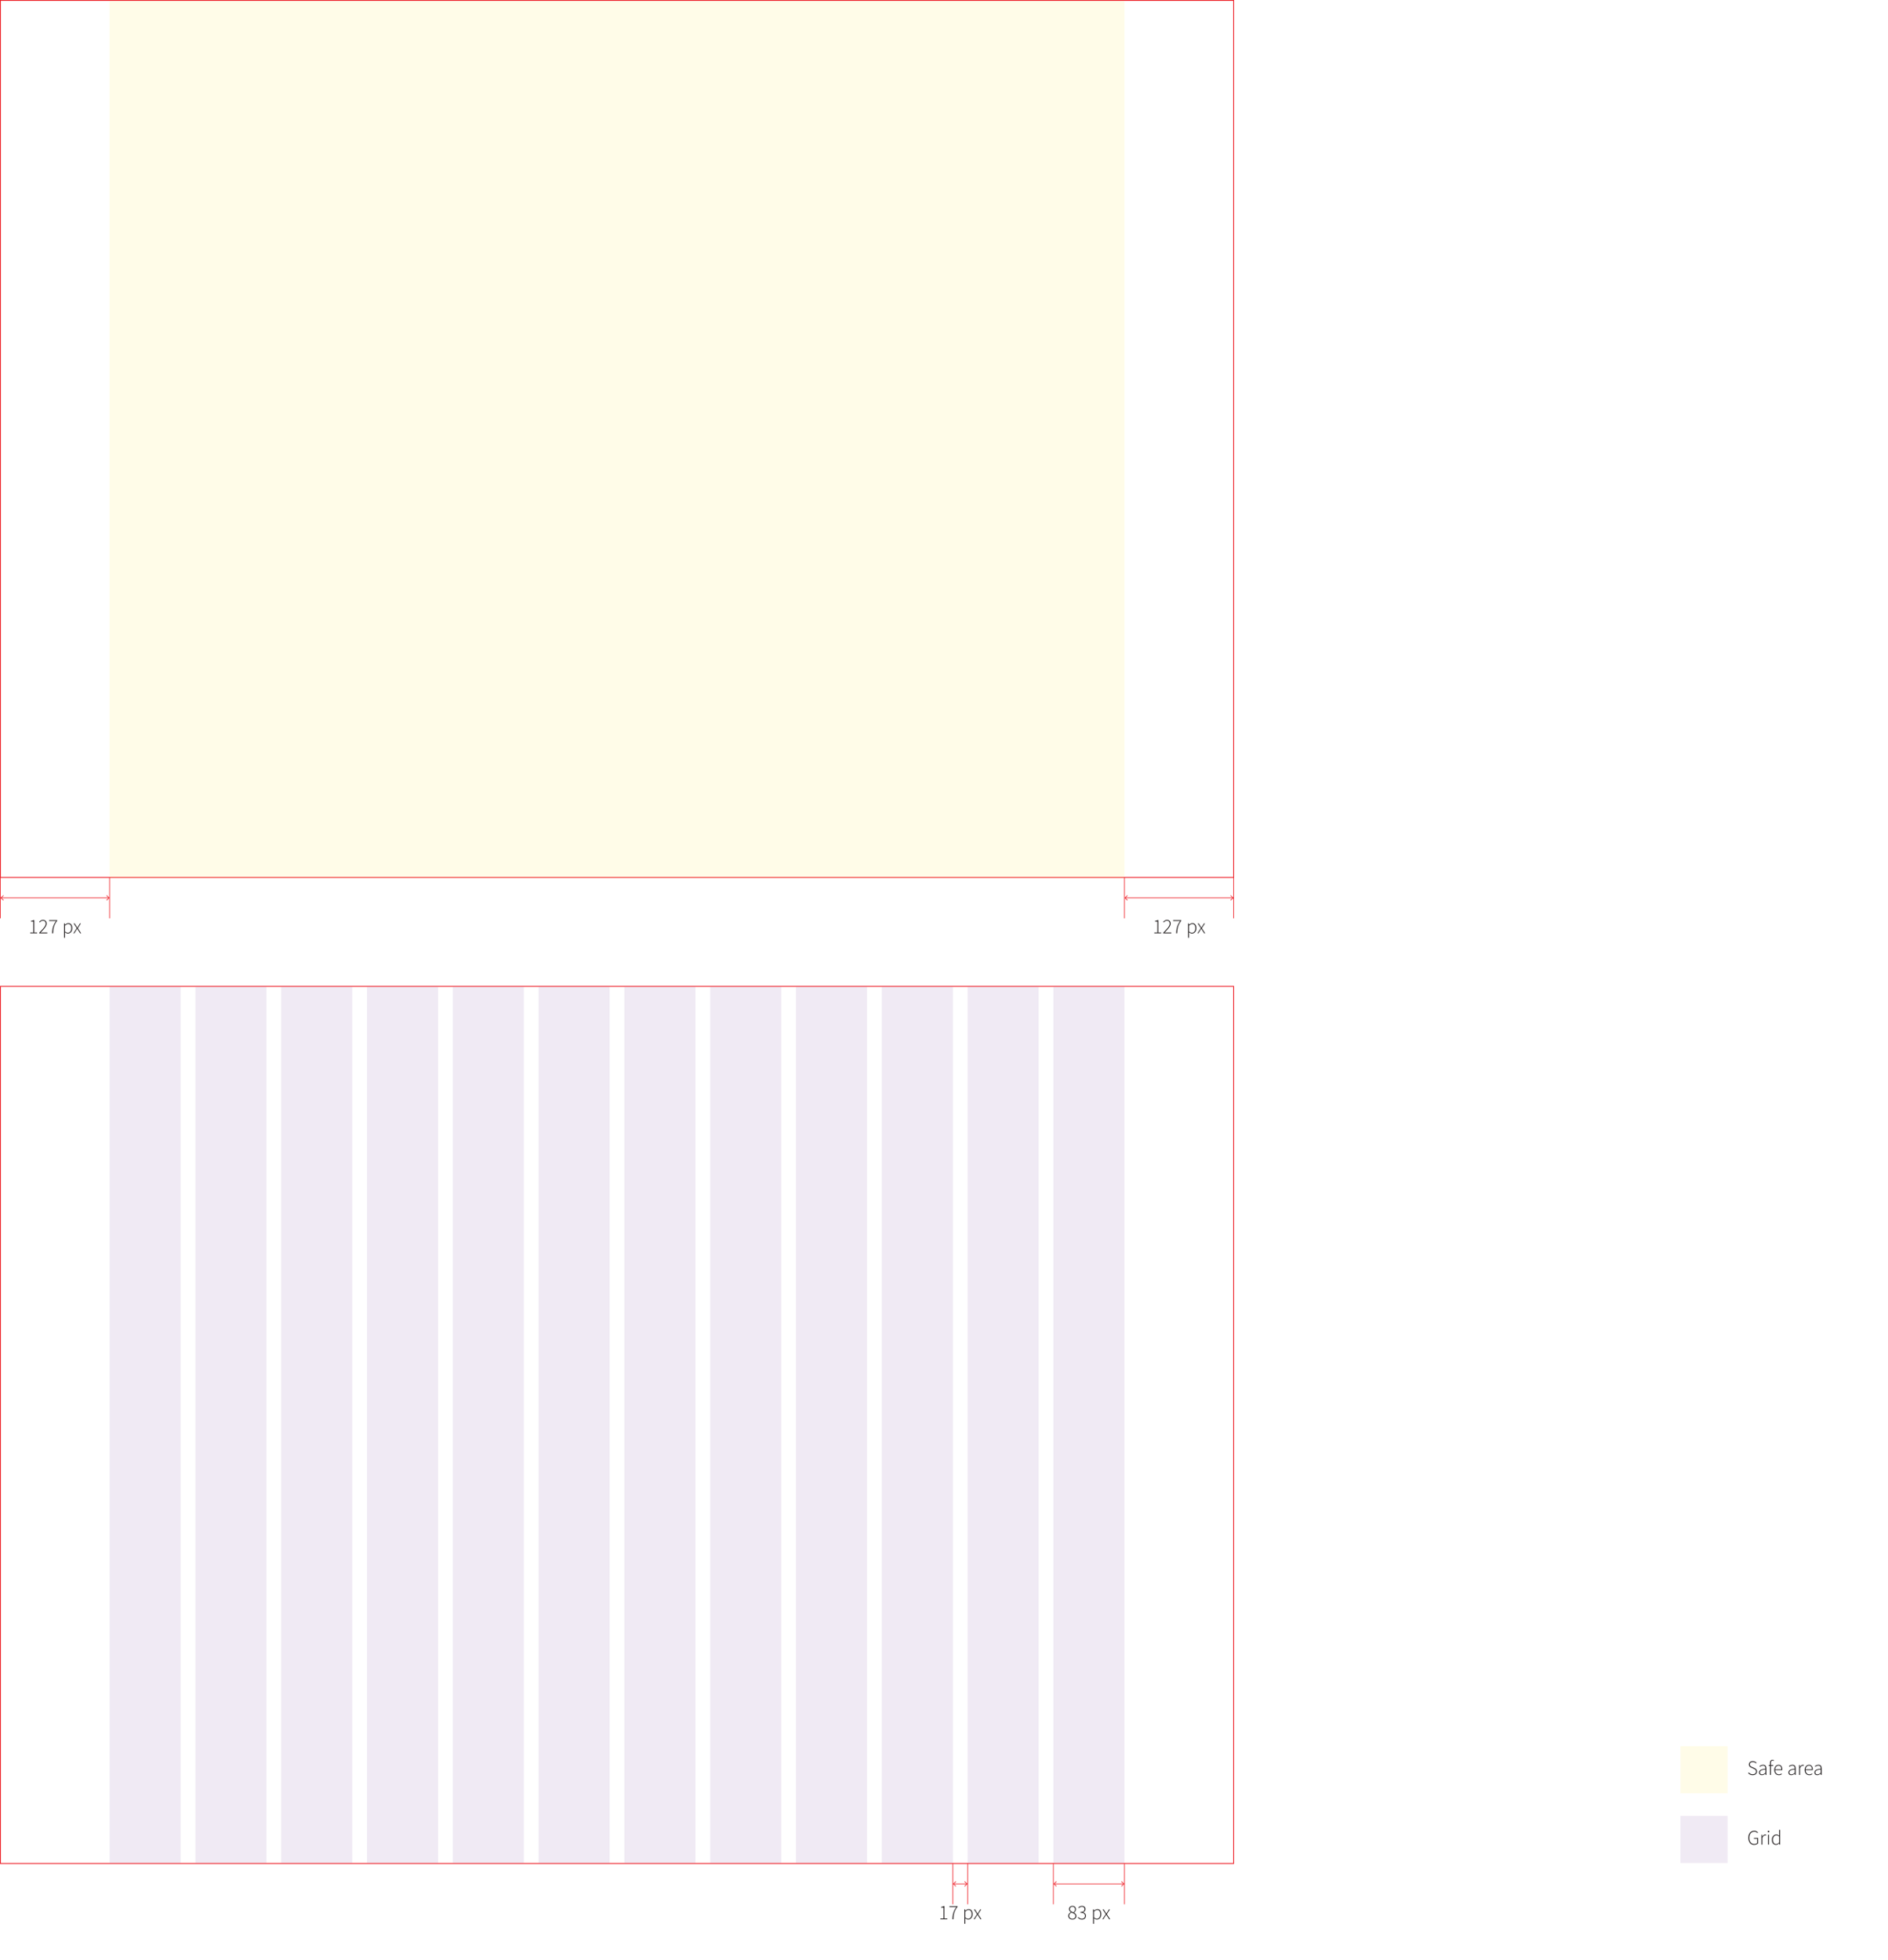<?xml version="1.0" encoding="UTF-8"?><svg id="a" xmlns="http://www.w3.org/2000/svg" viewBox="0 0 2204.61 2288.62"><rect x=".5" y=".5" width="1440" height="1024" fill="none" stroke="#ed1c24" stroke-miterlimit="10"/><rect x=".5" y="1151.66" width="1440" height="1024" fill="none" stroke="#ed1c24" stroke-miterlimit="10"/><g><line x1="1440.49" y1="1024.5" x2="1440.49" y2="1072.16" fill="none" stroke="#ed1c24" stroke-miterlimit="10" stroke-width=".75"/><g><line x1="1313.85" y1="1048.33" x2="1439.68" y2="1048.33" fill="none" stroke="#ed1c24" stroke-miterlimit="10" stroke-width=".75"/><polygon points="1316.34 1051.4 1316.85 1050.85 1314.14 1048.33 1316.85 1045.81 1316.34 1045.26 1313.04 1048.33 1316.34 1051.4" fill="#ed1c24"/><polygon points="1437.19 1051.4 1436.68 1050.85 1439.39 1048.33 1436.68 1045.81 1437.19 1045.26 1440.49 1048.33 1437.19 1051.4" fill="#ed1c24"/></g><line x1="1313.04" y1="1072.16" x2="1313.04" y2="1024.5" fill="none" stroke="#ed1c24" stroke-miterlimit="10" stroke-width=".75"/></g><g><path d="M1347.87,1089.68v-.94h3.6v-12.72h-2.74v-.72c.62-.11,1.18-.25,1.68-.41,.5-.16,.92-.34,1.27-.55h.86v14.4h3.34v.94h-8.02Z" fill="#231f20"/><path d="M1358.33,1089.68v-.67c1.68-1.71,3.08-3.2,4.2-4.45,1.12-1.26,1.96-2.38,2.52-3.37,.56-.99,.84-1.93,.84-2.81,0-.96-.27-1.77-.8-2.42-.54-.66-1.38-.98-2.53-.98-.69,0-1.34,.19-1.96,.58-.62,.38-1.16,.86-1.62,1.44l-.7-.67c.58-.64,1.22-1.18,1.92-1.61,.7-.43,1.52-.65,2.45-.65,1.38,0,2.44,.39,3.19,1.18,.75,.79,1.13,1.82,1.13,3.12,0,1.01-.29,2.03-.88,3.07-.58,1.04-1.4,2.16-2.45,3.36s-2.28,2.55-3.71,4.06c.42-.03,.84-.06,1.28-.08,.44-.03,.87-.04,1.28-.04h5.23v.96h-9.41Z" fill="#231f20"/><path d="M1373.36,1089.68c.08-2.06,.29-3.91,.62-5.54,.34-1.63,.83-3.16,1.49-4.57s1.5-2.84,2.52-4.28h-8.09v-.94h9.43v.62c-.91,1.22-1.67,2.39-2.27,3.52-.6,1.13-1.08,2.27-1.43,3.42-.35,1.15-.61,2.36-.78,3.62s-.28,2.65-.35,4.15h-1.15Z" fill="#231f20"/><path d="M1387.35,1094.89v-16.73h.91l.1,1.44h.07c.56-.45,1.18-.85,1.85-1.2s1.36-.53,2.06-.53c1.54,0,2.69,.53,3.46,1.6,.77,1.06,1.15,2.49,1.15,4.28,0,1.3-.24,2.41-.71,3.34s-1.09,1.64-1.86,2.13c-.77,.5-1.61,.74-2.52,.74-.54,0-1.1-.12-1.68-.37s-1.17-.6-1.78-1.04v6.34h-1.06Zm4.46-5.86c.78,0,1.48-.22,2.08-.67s1.07-1.07,1.42-1.86c.34-.79,.52-1.71,.52-2.75,0-.94-.12-1.79-.36-2.53-.24-.74-.63-1.33-1.16-1.76-.54-.43-1.24-.65-2.12-.65-.58,0-1.17,.17-1.79,.49-.62,.33-1.28,.8-1.98,1.4v6.84c.66,.54,1.28,.93,1.86,1.15s1.1,.34,1.55,.34Z" fill="#231f20"/><path d="M1398.24,1089.68l3.91-6.02-3.6-5.5h1.18l1.87,2.93c.19,.3,.39,.62,.6,.94s.42,.64,.62,.96h.1c.21-.32,.4-.64,.59-.96,.18-.32,.38-.63,.59-.94l1.8-2.93h1.1l-3.58,5.59,3.91,5.93h-1.18l-2.04-3.14c-.21-.37-.43-.73-.66-1.08-.23-.35-.47-.7-.71-1.03h-.1c-.22,.34-.44,.68-.66,1.03s-.44,.71-.66,1.08l-1.97,3.14h-1.13Z" fill="#231f20"/></g><g><line x1="1313.04" y1="2175.66" x2="1313.04" y2="2223.33" fill="none" stroke="#ed1c24" stroke-miterlimit="10" stroke-width=".75"/><g><line x1="1230.85" y1="2199.5" x2="1312.22" y2="2199.5" fill="none" stroke="#ed1c24" stroke-miterlimit="10" stroke-width=".75"/><polygon points="1233.34 2202.56 1233.85 2202.02 1231.14 2199.5 1233.85 2196.98 1233.34 2196.43 1230.04 2199.5 1233.34 2202.56" fill="#ed1c24"/><polygon points="1309.74 2202.56 1309.23 2202.02 1311.94 2199.5 1309.23 2196.98 1309.74 2196.43 1313.04 2199.5 1309.74 2202.56" fill="#ed1c24"/></g><line x1="1230.04" y1="2223.33" x2="1230.04" y2="2175.66" fill="none" stroke="#ed1c24" stroke-miterlimit="10" stroke-width=".75"/></g><g><line x1="1129.85" y1="2175.66" x2="1129.85" y2="2223.33" fill="none" stroke="#ed1c24" stroke-miterlimit="10" stroke-width=".75"/><g><line x1="1113.48" y1="2199.5" x2="1129.04" y2="2199.5" fill="none" stroke="#ed1c24" stroke-miterlimit="10" stroke-width=".75"/><polygon points="1115.96 2202.57 1116.47 2202.02 1113.76 2199.5 1116.47 2196.98 1115.96 2196.43 1112.66 2199.5 1115.96 2202.57" fill="#ed1c24"/><polygon points="1126.55 2202.57 1126.04 2202.02 1128.75 2199.5 1126.04 2196.98 1126.55 2196.43 1129.85 2199.5 1126.55 2202.57" fill="#ed1c24"/></g><line x1="1112.66" y1="2223.33" x2="1112.66" y2="2175.66" fill="none" stroke="#ed1c24" stroke-miterlimit="10" stroke-width=".75"/></g><g><path d="M1252.21,2241.13c-.93,0-1.76-.18-2.5-.55-.74-.37-1.32-.87-1.74-1.51-.42-.64-.64-1.36-.64-2.16,0-.69,.16-1.31,.47-1.87,.31-.56,.7-1.04,1.18-1.45,.47-.41,.95-.74,1.43-1v-.1c-.56-.37-1.07-.84-1.52-1.43s-.68-1.28-.68-2.1c0-.74,.18-1.38,.54-1.95,.36-.56,.84-1,1.45-1.32,.61-.32,1.28-.48,2.02-.48,1.31,0,2.33,.38,3.06,1.14,.73,.76,1.09,1.72,1.09,2.87,0,.56-.12,1.09-.36,1.6s-.53,.95-.86,1.34c-.34,.39-.66,.71-.96,.95v.1c.45,.27,.88,.58,1.28,.92s.74,.76,1.01,1.24c.26,.48,.4,1.06,.4,1.75,0,.74-.2,1.41-.59,2.02-.39,.61-.94,1.09-1.63,1.45-.7,.36-1.51,.54-2.44,.54Zm0-.89c1.09,0,1.96-.3,2.6-.91,.65-.61,.97-1.35,.97-2.23,0-.78-.22-1.42-.67-1.91-.45-.49-1.03-.9-1.74-1.24-.71-.34-1.47-.66-2.27-.96-.78,.45-1.43,.99-1.94,1.63-.51,.64-.77,1.38-.77,2.23,0,.64,.16,1.21,.49,1.72s.78,.91,1.36,1.21,1.23,.46,1.97,.46Zm1.13-7.44c.66-.53,1.16-1.09,1.5-1.68,.34-.59,.52-1.22,.52-1.87,0-.85-.28-1.58-.83-2.21-.55-.62-1.32-.94-2.32-.94-.85,0-1.55,.27-2.11,.8-.56,.54-.84,1.22-.84,2.05,0,.72,.2,1.32,.6,1.79,.4,.47,.91,.86,1.54,1.18,.62,.31,1.27,.6,1.94,.88Z" fill="#231f20"/><path d="M1263.44,2241.13c-.82,0-1.53-.11-2.14-.32-.61-.22-1.13-.49-1.57-.83-.44-.34-.83-.67-1.16-1.01l.62-.74c.46,.5,1.02,.95,1.68,1.36s1.51,.61,2.57,.61,1.9-.31,2.57-.92,1.01-1.44,1.01-2.46-.41-1.91-1.24-2.57c-.82-.66-2.2-.98-4.12-.98v-.94c1.18,0,2.13-.15,2.83-.44,.7-.3,1.21-.7,1.51-1.21,.3-.51,.46-1.07,.46-1.68,0-.86-.28-1.56-.84-2.08-.56-.52-1.31-.78-2.26-.78-.7,0-1.36,.16-1.96,.49-.6,.33-1.12,.72-1.57,1.19l-.62-.72c.53-.51,1.13-.95,1.81-1.32,.68-.37,1.46-.55,2.34-.55,.8,0,1.52,.14,2.15,.43s1.13,.71,1.5,1.26c.37,.55,.55,1.22,.55,2,0,1.01-.28,1.82-.83,2.44-.55,.62-1.25,1.07-2.1,1.36v.1c.64,.13,1.22,.37,1.74,.73s.94,.81,1.26,1.36,.48,1.18,.48,1.9c0,.88-.21,1.65-.62,2.3-.42,.66-.98,1.16-1.68,1.51-.7,.35-1.5,.53-2.38,.53Z" fill="#231f20"/><path d="M1276.37,2246.05v-16.73h.91l.1,1.44h.07c.56-.45,1.18-.85,1.85-1.2s1.36-.53,2.06-.53c1.54,0,2.69,.53,3.46,1.6,.77,1.06,1.15,2.49,1.15,4.28,0,1.3-.24,2.41-.71,3.34s-1.09,1.64-1.86,2.14c-.77,.5-1.61,.74-2.52,.74-.54,0-1.1-.12-1.68-.37s-1.17-.6-1.78-1.04v6.34h-1.06Zm4.46-5.86c.78,0,1.48-.22,2.08-.67s1.07-1.07,1.42-1.86c.34-.79,.52-1.71,.52-2.75,0-.94-.12-1.79-.36-2.53-.24-.74-.63-1.33-1.16-1.76-.54-.43-1.24-.65-2.12-.65-.58,0-1.17,.16-1.79,.49-.62,.33-1.28,.79-1.98,1.4v6.84c.66,.54,1.28,.93,1.86,1.15s1.1,.34,1.55,.34Z" fill="#231f20"/><path d="M1287.27,2240.84l3.91-6.02-3.6-5.5h1.18l1.87,2.93c.19,.3,.39,.62,.6,.94,.21,.32,.42,.64,.62,.96h.1c.21-.32,.4-.64,.59-.96,.18-.32,.38-.63,.59-.94l1.8-2.93h1.1l-3.58,5.59,3.91,5.93h-1.18l-2.04-3.14c-.21-.37-.43-.73-.66-1.08-.23-.35-.47-.7-.71-1.03h-.1c-.22,.34-.44,.68-.66,1.03-.22,.35-.44,.71-.66,1.08l-1.97,3.14h-1.13Z" fill="#231f20"/></g><g><path d="M1098.11,2240.84v-.94h3.6v-12.72h-2.74v-.72c.62-.11,1.18-.25,1.68-.41s.92-.34,1.27-.55h.86v14.4h3.34v.94h-8.02Z" fill="#231f20"/><path d="M1112.1,2240.84c.08-2.06,.29-3.91,.62-5.54,.34-1.63,.83-3.16,1.49-4.57s1.5-2.84,2.52-4.28h-8.09v-.94h9.43v.62c-.91,1.21-1.67,2.39-2.27,3.52-.6,1.13-1.08,2.27-1.43,3.42-.35,1.15-.61,2.36-.78,3.62-.17,1.26-.28,2.65-.35,4.15h-1.15Z" fill="#231f20"/><path d="M1126.09,2246.05v-16.73h.91l.1,1.44h.07c.56-.45,1.18-.85,1.85-1.2s1.36-.53,2.06-.53c1.54,0,2.69,.53,3.46,1.6,.77,1.06,1.15,2.49,1.15,4.28,0,1.3-.24,2.41-.71,3.34s-1.09,1.64-1.86,2.14c-.77,.5-1.61,.74-2.52,.74-.54,0-1.1-.12-1.68-.37s-1.17-.6-1.78-1.04v6.34h-1.06Zm4.46-5.86c.78,0,1.48-.22,2.08-.67s1.07-1.07,1.42-1.86c.34-.79,.52-1.71,.52-2.75,0-.94-.12-1.79-.36-2.53-.24-.74-.63-1.33-1.16-1.76-.54-.43-1.24-.65-2.12-.65-.58,0-1.17,.16-1.79,.49-.62,.33-1.28,.79-1.98,1.4v6.84c.66,.54,1.28,.93,1.86,1.15s1.1,.34,1.55,.34Z" fill="#231f20"/><path d="M1136.99,2240.84l3.91-6.02-3.6-5.5h1.18l1.87,2.93c.19,.3,.39,.62,.6,.94,.21,.32,.42,.64,.62,.96h.1c.21-.32,.4-.64,.59-.96,.18-.32,.38-.63,.59-.94l1.8-2.93h1.1l-3.58,5.59,3.91,5.93h-1.18l-2.04-3.14c-.21-.37-.43-.73-.66-1.08-.23-.35-.47-.7-.71-1.03h-.1c-.22,.34-.44,.68-.66,1.03-.22,.35-.44,.71-.66,1.08l-1.97,3.14h-1.13Z" fill="#231f20"/></g><g><line x1="127.95" y1="1024.5" x2="127.95" y2="1072.16" fill="none" stroke="#ed1c24" stroke-miterlimit="10" stroke-width=".75"/><g><line x1="1.31" y1="1048.33" x2="127.14" y2="1048.33" fill="none" stroke="#ed1c24" stroke-miterlimit="10" stroke-width=".75"/><polygon points="3.8 1051.4 4.31 1050.85 1.6 1048.33 4.31 1045.81 3.8 1045.26 .5 1048.33 3.8 1051.4" fill="#ed1c24"/><polygon points="124.66 1051.4 124.14 1050.85 126.85 1048.33 124.14 1045.81 124.66 1045.26 127.95 1048.33 124.66 1051.4" fill="#ed1c24"/></g><line x1=".5" y1="1072.16" x2=".5" y2="1024.5" fill="none" stroke="#ed1c24" stroke-miterlimit="10" stroke-width=".75"/></g><g><path d="M35.33,1089.68v-.94h3.6v-12.72h-2.74v-.72c.62-.11,1.18-.25,1.68-.41,.5-.16,.92-.34,1.27-.55h.86v14.4h3.34v.94h-8.02Z" fill="#231f20"/><path d="M45.8,1089.68v-.67c1.68-1.71,3.08-3.2,4.2-4.45,1.12-1.26,1.96-2.38,2.52-3.37,.56-.99,.84-1.93,.84-2.81,0-.96-.27-1.77-.8-2.42-.54-.66-1.38-.98-2.53-.98-.69,0-1.34,.19-1.96,.58-.62,.38-1.16,.86-1.62,1.44l-.7-.67c.58-.64,1.22-1.18,1.92-1.61,.7-.43,1.52-.65,2.45-.65,1.38,0,2.44,.39,3.19,1.18,.75,.79,1.13,1.82,1.13,3.12,0,1.01-.29,2.03-.88,3.07-.58,1.04-1.4,2.16-2.45,3.36s-2.28,2.55-3.71,4.06c.42-.03,.84-.06,1.28-.08,.44-.03,.87-.04,1.28-.04h5.23v.96h-9.41Z" fill="#231f20"/><path d="M60.82,1089.68c.08-2.06,.29-3.91,.62-5.54,.34-1.63,.83-3.16,1.49-4.57s1.5-2.84,2.52-4.28h-8.09v-.94h9.43v.62c-.91,1.22-1.67,2.39-2.27,3.52-.6,1.13-1.08,2.27-1.43,3.42-.35,1.15-.61,2.36-.78,3.62s-.28,2.65-.35,4.15h-1.15Z" fill="#231f20"/><path d="M74.81,1094.89v-16.73h.91l.1,1.44h.07c.56-.45,1.18-.85,1.85-1.2s1.36-.53,2.06-.53c1.54,0,2.69,.53,3.46,1.6,.77,1.06,1.15,2.49,1.15,4.28,0,1.3-.24,2.41-.71,3.34s-1.09,1.64-1.86,2.13c-.77,.5-1.61,.74-2.52,.74-.54,0-1.1-.12-1.68-.37s-1.17-.6-1.78-1.04v6.34h-1.06Zm4.46-5.86c.78,0,1.48-.22,2.08-.67s1.07-1.07,1.42-1.86c.34-.79,.52-1.71,.52-2.75,0-.94-.12-1.79-.36-2.53-.24-.74-.63-1.33-1.16-1.76-.54-.43-1.24-.65-2.12-.65-.58,0-1.17,.17-1.79,.49-.62,.33-1.28,.8-1.98,1.4v6.84c.66,.54,1.28,.93,1.86,1.15s1.1,.34,1.55,.34Z" fill="#231f20"/><path d="M85.71,1089.68l3.91-6.02-3.6-5.5h1.18l1.87,2.93c.19,.3,.39,.62,.6,.94s.42,.64,.62,.96h.1c.21-.32,.4-.64,.59-.96,.18-.32,.38-.63,.59-.94l1.8-2.93h1.1l-3.58,5.59,3.91,5.93h-1.18l-2.04-3.14c-.21-.37-.43-.73-.66-1.08-.23-.35-.47-.7-.71-1.03h-.1c-.22,.34-.44,.68-.66,1.03s-.44,.71-.66,1.08l-1.97,3.14h-1.13Z" fill="#231f20"/></g><g><path d="M2048.26,2153.96c-1.36,0-2.55-.34-3.56-1.01-1.02-.67-1.81-1.62-2.38-2.86-.57-1.23-.85-2.69-.85-4.37s.29-3.13,.88-4.34c.58-1.22,1.4-2.16,2.45-2.82s2.27-1,3.66-1c1.07,0,1.96,.2,2.65,.61,.7,.41,1.25,.84,1.67,1.29l-.65,.74c-.4-.45-.89-.83-1.48-1.15s-1.31-.48-2.17-.48c-1.2,0-2.24,.29-3.12,.88-.88,.58-1.56,1.41-2.03,2.47-.47,1.06-.71,2.33-.71,3.8s.22,2.73,.67,3.82c.45,1.09,1.1,1.93,1.96,2.52,.86,.59,1.88,.89,3.08,.89,.72,0,1.4-.1,2.03-.31s1.14-.5,1.52-.89v-4.92h-3.79v-.94h4.85v6.26c-.5,.53-1.14,.96-1.93,1.3s-1.71,.5-2.75,.5Z" fill="#231f20"/><path d="M2056.88,2153.67v-11.52h.91l.1,2.14h.07c.38-.71,.85-1.29,1.4-1.74,.55-.46,1.17-.68,1.86-.68,.22,0,.42,.02,.6,.05,.18,.03,.36,.1,.55,.19l-.24,.96c-.19-.08-.36-.13-.5-.16s-.33-.04-.55-.04c-.51,0-1.05,.22-1.62,.66-.57,.44-1.08,1.2-1.52,2.29v7.85h-1.06Z" fill="#231f20"/><path d="M2065.04,2139.36c-.26,0-.47-.09-.65-.26-.18-.18-.26-.42-.26-.72,0-.27,.09-.5,.26-.67,.18-.18,.39-.26,.65-.26,.27,0,.49,.09,.66,.26s.25,.4,.25,.67c0,.3-.08,.54-.25,.72-.17,.18-.39,.26-.66,.26Zm-.55,14.3v-11.52h1.06v11.52h-1.06Z" fill="#231f20"/><path d="M2073.8,2153.96c-1.46,0-2.62-.52-3.48-1.56s-1.3-2.53-1.3-4.46c0-1.25,.24-2.32,.71-3.23,.47-.9,1.1-1.6,1.87-2.1,.78-.5,1.62-.74,2.53-.74,.7,0,1.32,.12,1.84,.37,.52,.25,1.07,.6,1.64,1.04l-.05-2.11v-4.75h1.06v17.26h-.91l-.1-1.49h-.07c-.46,.46-1.01,.88-1.64,1.24-.63,.36-1.33,.54-2.1,.54Zm.14-.94c.64,0,1.25-.16,1.84-.49,.58-.33,1.18-.8,1.79-1.4v-6.84c-.61-.54-1.18-.93-1.72-1.15s-1.08-.34-1.64-.34c-.77,0-1.46,.23-2.06,.68-.61,.46-1.09,1.07-1.45,1.84s-.54,1.64-.54,2.62c0,1.52,.33,2.75,.98,3.68,.66,.94,1.59,1.4,2.81,1.4Z" fill="#231f20"/></g><g><path d="M2046.61,2072.58c-1.15,0-2.18-.22-3.07-.67-.9-.45-1.66-1.02-2.28-1.7l.72-.77c.58,.64,1.26,1.16,2.06,1.55,.8,.39,1.66,.59,2.57,.59,1.22,0,2.18-.3,2.88-.89s1.06-1.35,1.06-2.28c0-.66-.13-1.18-.38-1.58-.26-.4-.6-.73-1.02-1-.42-.26-.9-.51-1.43-.73l-2.4-1.08c-.45-.21-.92-.47-1.43-.78-.5-.31-.93-.72-1.27-1.22-.34-.5-.52-1.15-.52-1.93s.2-1.44,.6-2.03c.4-.58,.95-1.04,1.64-1.37,.7-.33,1.48-.49,2.36-.49,.94,0,1.79,.19,2.54,.56,.75,.38,1.37,.82,1.85,1.33l-.62,.72c-.46-.48-1.01-.87-1.63-1.16-.62-.3-1.34-.44-2.14-.44-1.04,0-1.88,.26-2.53,.77-.65,.51-.97,1.2-.97,2.06,0,.61,.15,1.1,.44,1.49,.3,.38,.66,.7,1.08,.94,.42,.24,.83,.45,1.21,.62l2.4,1.06c.59,.26,1.14,.56,1.64,.9,.5,.34,.91,.78,1.22,1.29,.31,.52,.47,1.19,.47,2s-.21,1.52-.62,2.17c-.42,.65-1,1.16-1.76,1.52s-1.65,.55-2.68,.55Z" fill="#231f20"/><path d="M2057.38,2072.58c-.91,0-1.7-.26-2.35-.77s-.98-1.31-.98-2.4c0-1.28,.6-2.25,1.8-2.92,1.2-.66,3.08-1.14,5.64-1.43,.02-.59-.05-1.16-.19-1.72-.14-.55-.41-1.01-.8-1.38-.39-.37-.97-.55-1.74-.55s-1.47,.15-2.11,.46c-.64,.3-1.16,.6-1.56,.89l-.48-.79c.27-.19,.62-.4,1.06-.64,.43-.23,.92-.43,1.48-.6,.55-.17,1.14-.25,1.76-.25,.91,0,1.63,.2,2.16,.6,.53,.4,.91,.93,1.14,1.6,.23,.66,.35,1.41,.35,2.24v7.37h-.91l-.1-1.49h-.07c-.59,.46-1.23,.88-1.92,1.24-.69,.36-1.41,.54-2.16,.54Zm.19-.91c.66,0,1.29-.16,1.91-.48,.62-.32,1.28-.78,2-1.39v-3.91c-1.58,.19-2.84,.44-3.77,.74-.93,.3-1.59,.68-1.99,1.14-.4,.46-.6,.99-.6,1.6,0,.83,.24,1.42,.73,1.78,.49,.35,1.06,.53,1.72,.53Z" fill="#231f20"/><path d="M2066.81,2072.29v-10.61h-1.58v-.82l1.58-.1v-2.57c0-1.14,.25-2,.74-2.58s1.2-.88,2.11-.88c.56,0,1.12,.13,1.68,.38l-.29,.86c-.24-.13-.48-.22-.71-.26-.23-.05-.46-.07-.68-.07-.61,0-1.06,.22-1.36,.67-.3,.45-.44,1.1-.44,1.94v2.5h2.66v.91h-2.66v10.61h-1.06Z" fill="#231f20"/><path d="M2077.09,2072.58c-.98,0-1.87-.24-2.68-.72-.81-.48-1.45-1.17-1.93-2.08-.48-.9-.72-1.98-.72-3.23s.24-2.35,.72-3.25c.48-.9,1.1-1.6,1.87-2.09,.77-.49,1.58-.73,2.42-.73,1.38,0,2.46,.46,3.24,1.39s1.18,2.24,1.18,3.94c0,.14,0,.29-.01,.43,0,.14-.03,.29-.06,.43h-8.28c.02,.96,.2,1.82,.56,2.57,.36,.75,.86,1.34,1.51,1.78,.65,.43,1.4,.65,2.27,.65,.62,0,1.19-.1,1.69-.29,.5-.19,.97-.44,1.4-.74l.43,.82c-.45,.27-.95,.53-1.51,.77-.56,.24-1.26,.36-2.11,.36Zm-4.25-6.77h7.34c0-1.47-.3-2.58-.91-3.31-.61-.74-1.43-1.1-2.47-1.1-.66,0-1.27,.18-1.84,.53-.57,.35-1.04,.86-1.43,1.51-.38,.66-.62,1.45-.7,2.38Z" fill="#231f20"/><path d="M2091.63,2072.58c-.91,0-1.7-.26-2.35-.77s-.98-1.31-.98-2.4c0-1.28,.6-2.25,1.8-2.92,1.2-.66,3.08-1.14,5.64-1.43,.02-.59-.05-1.16-.19-1.72-.14-.55-.41-1.01-.8-1.38-.39-.37-.97-.55-1.74-.55s-1.47,.15-2.11,.46c-.64,.3-1.16,.6-1.56,.89l-.48-.79c.27-.19,.62-.4,1.06-.64,.43-.23,.92-.43,1.48-.6,.55-.17,1.14-.25,1.76-.25,.91,0,1.63,.2,2.16,.6,.53,.4,.91,.93,1.14,1.6,.23,.66,.35,1.41,.35,2.24v7.37h-.91l-.1-1.49h-.07c-.59,.46-1.23,.88-1.92,1.24-.69,.36-1.41,.54-2.16,.54Zm.19-.91c.66,0,1.29-.16,1.91-.48,.62-.32,1.28-.78,2-1.39v-3.91c-1.58,.19-2.84,.44-3.77,.74-.93,.3-1.59,.68-1.99,1.14-.4,.46-.6,.99-.6,1.6,0,.83,.24,1.42,.73,1.78,.49,.35,1.06,.53,1.72,.53Z" fill="#231f20"/><path d="M2100.89,2072.29v-11.52h.91l.1,2.14h.07c.38-.7,.85-1.28,1.4-1.74,.55-.46,1.17-.68,1.86-.68,.22,0,.42,.02,.6,.05,.18,.03,.36,.1,.55,.19l-.24,.96c-.19-.08-.36-.13-.5-.16s-.33-.04-.55-.04c-.51,0-1.05,.22-1.62,.66-.57,.44-1.08,1.2-1.52,2.29v7.85h-1.06Z" fill="#231f20"/><path d="M2112.63,2072.58c-.98,0-1.87-.24-2.68-.72-.81-.48-1.45-1.17-1.93-2.08-.48-.9-.72-1.98-.72-3.23s.24-2.35,.72-3.25c.48-.9,1.1-1.6,1.87-2.09,.77-.49,1.58-.73,2.42-.73,1.38,0,2.46,.46,3.24,1.39s1.18,2.24,1.18,3.94c0,.14,0,.29-.01,.43,0,.14-.03,.29-.06,.43h-8.28c.02,.96,.2,1.82,.56,2.57,.36,.75,.86,1.34,1.51,1.78,.65,.43,1.4,.65,2.27,.65,.62,0,1.19-.1,1.69-.29,.5-.19,.97-.44,1.4-.74l.43,.82c-.45,.27-.95,.53-1.51,.77-.56,.24-1.26,.36-2.11,.36Zm-4.25-6.77h7.34c0-1.47-.3-2.58-.91-3.31-.61-.74-1.43-1.1-2.47-1.1-.66,0-1.27,.18-1.84,.53-.57,.35-1.04,.86-1.43,1.51-.38,.66-.62,1.45-.7,2.38Z" fill="#231f20"/><path d="M2122.01,2072.58c-.91,0-1.7-.26-2.35-.77s-.98-1.31-.98-2.4c0-1.28,.6-2.25,1.8-2.92,1.2-.66,3.08-1.14,5.64-1.43,.02-.59-.05-1.16-.19-1.72-.14-.55-.41-1.01-.8-1.38-.39-.37-.97-.55-1.74-.55s-1.47,.15-2.11,.46c-.64,.3-1.16,.6-1.56,.89l-.48-.79c.27-.19,.62-.4,1.06-.64,.43-.23,.92-.43,1.48-.6,.55-.17,1.14-.25,1.76-.25,.91,0,1.63,.2,2.16,.6,.53,.4,.91,.93,1.14,1.6,.23,.66,.35,1.41,.35,2.24v7.37h-.91l-.1-1.49h-.07c-.59,.46-1.23,.88-1.92,1.24-.69,.36-1.41,.54-2.16,.54Zm.19-.91c.66,0,1.29-.16,1.91-.48,.62-.32,1.28-.78,2-1.39v-3.91c-1.58,.19-2.84,.44-3.77,.74-.93,.3-1.59,.68-1.99,1.14-.4,.46-.6,.99-.6,1.6,0,.83,.24,1.42,.73,1.78,.49,.35,1.06,.53,1.72,.53Z" fill="#231f20"/></g><rect x="1962.26" y="2038.74" width="55.04" height="55.04" fill="#ffde17" opacity=".1"/><rect x="1962.26" y="2120.12" width="55.04" height="55.04" fill="#662d91" opacity=".1"/><rect x="127.95" y="1.5" width="1185.08" height="1023" fill="#ffde17" opacity=".1"/><rect x="1230.04" y="1152.16" width="83" height="1023" fill="#662d91" opacity=".1"/><rect x="1129.85" y="1152.16" width="83" height="1023" fill="#662d91" opacity=".1"/><rect x="1029.66" y="1152.16" width="83" height="1023" fill="#662d91" opacity=".1"/><rect x="929.47" y="1152.16" width="83" height="1023" fill="#662d91" opacity=".1"/><rect x="829.28" y="1152.16" width="83" height="1023" fill="#662d91" opacity=".1"/><rect x="729.09" y="1152.16" width="83" height="1023" fill="#662d91" opacity=".1"/><rect x="628.91" y="1152.16" width="83" height="1023" fill="#662d91" opacity=".1"/><rect x="528.72" y="1152.16" width="83" height="1023" fill="#662d91" opacity=".1"/><rect x="428.53" y="1152.16" width="83" height="1023" fill="#662d91" opacity=".1"/><rect x="328.34" y="1152.16" width="83" height="1023" fill="#662d91" opacity=".1"/><rect x="228.15" y="1152.16" width="83" height="1023" fill="#662d91" opacity=".1"/><rect x="127.96" y="1152.16" width="83" height="1023" fill="#662d91" opacity=".1"/></svg>